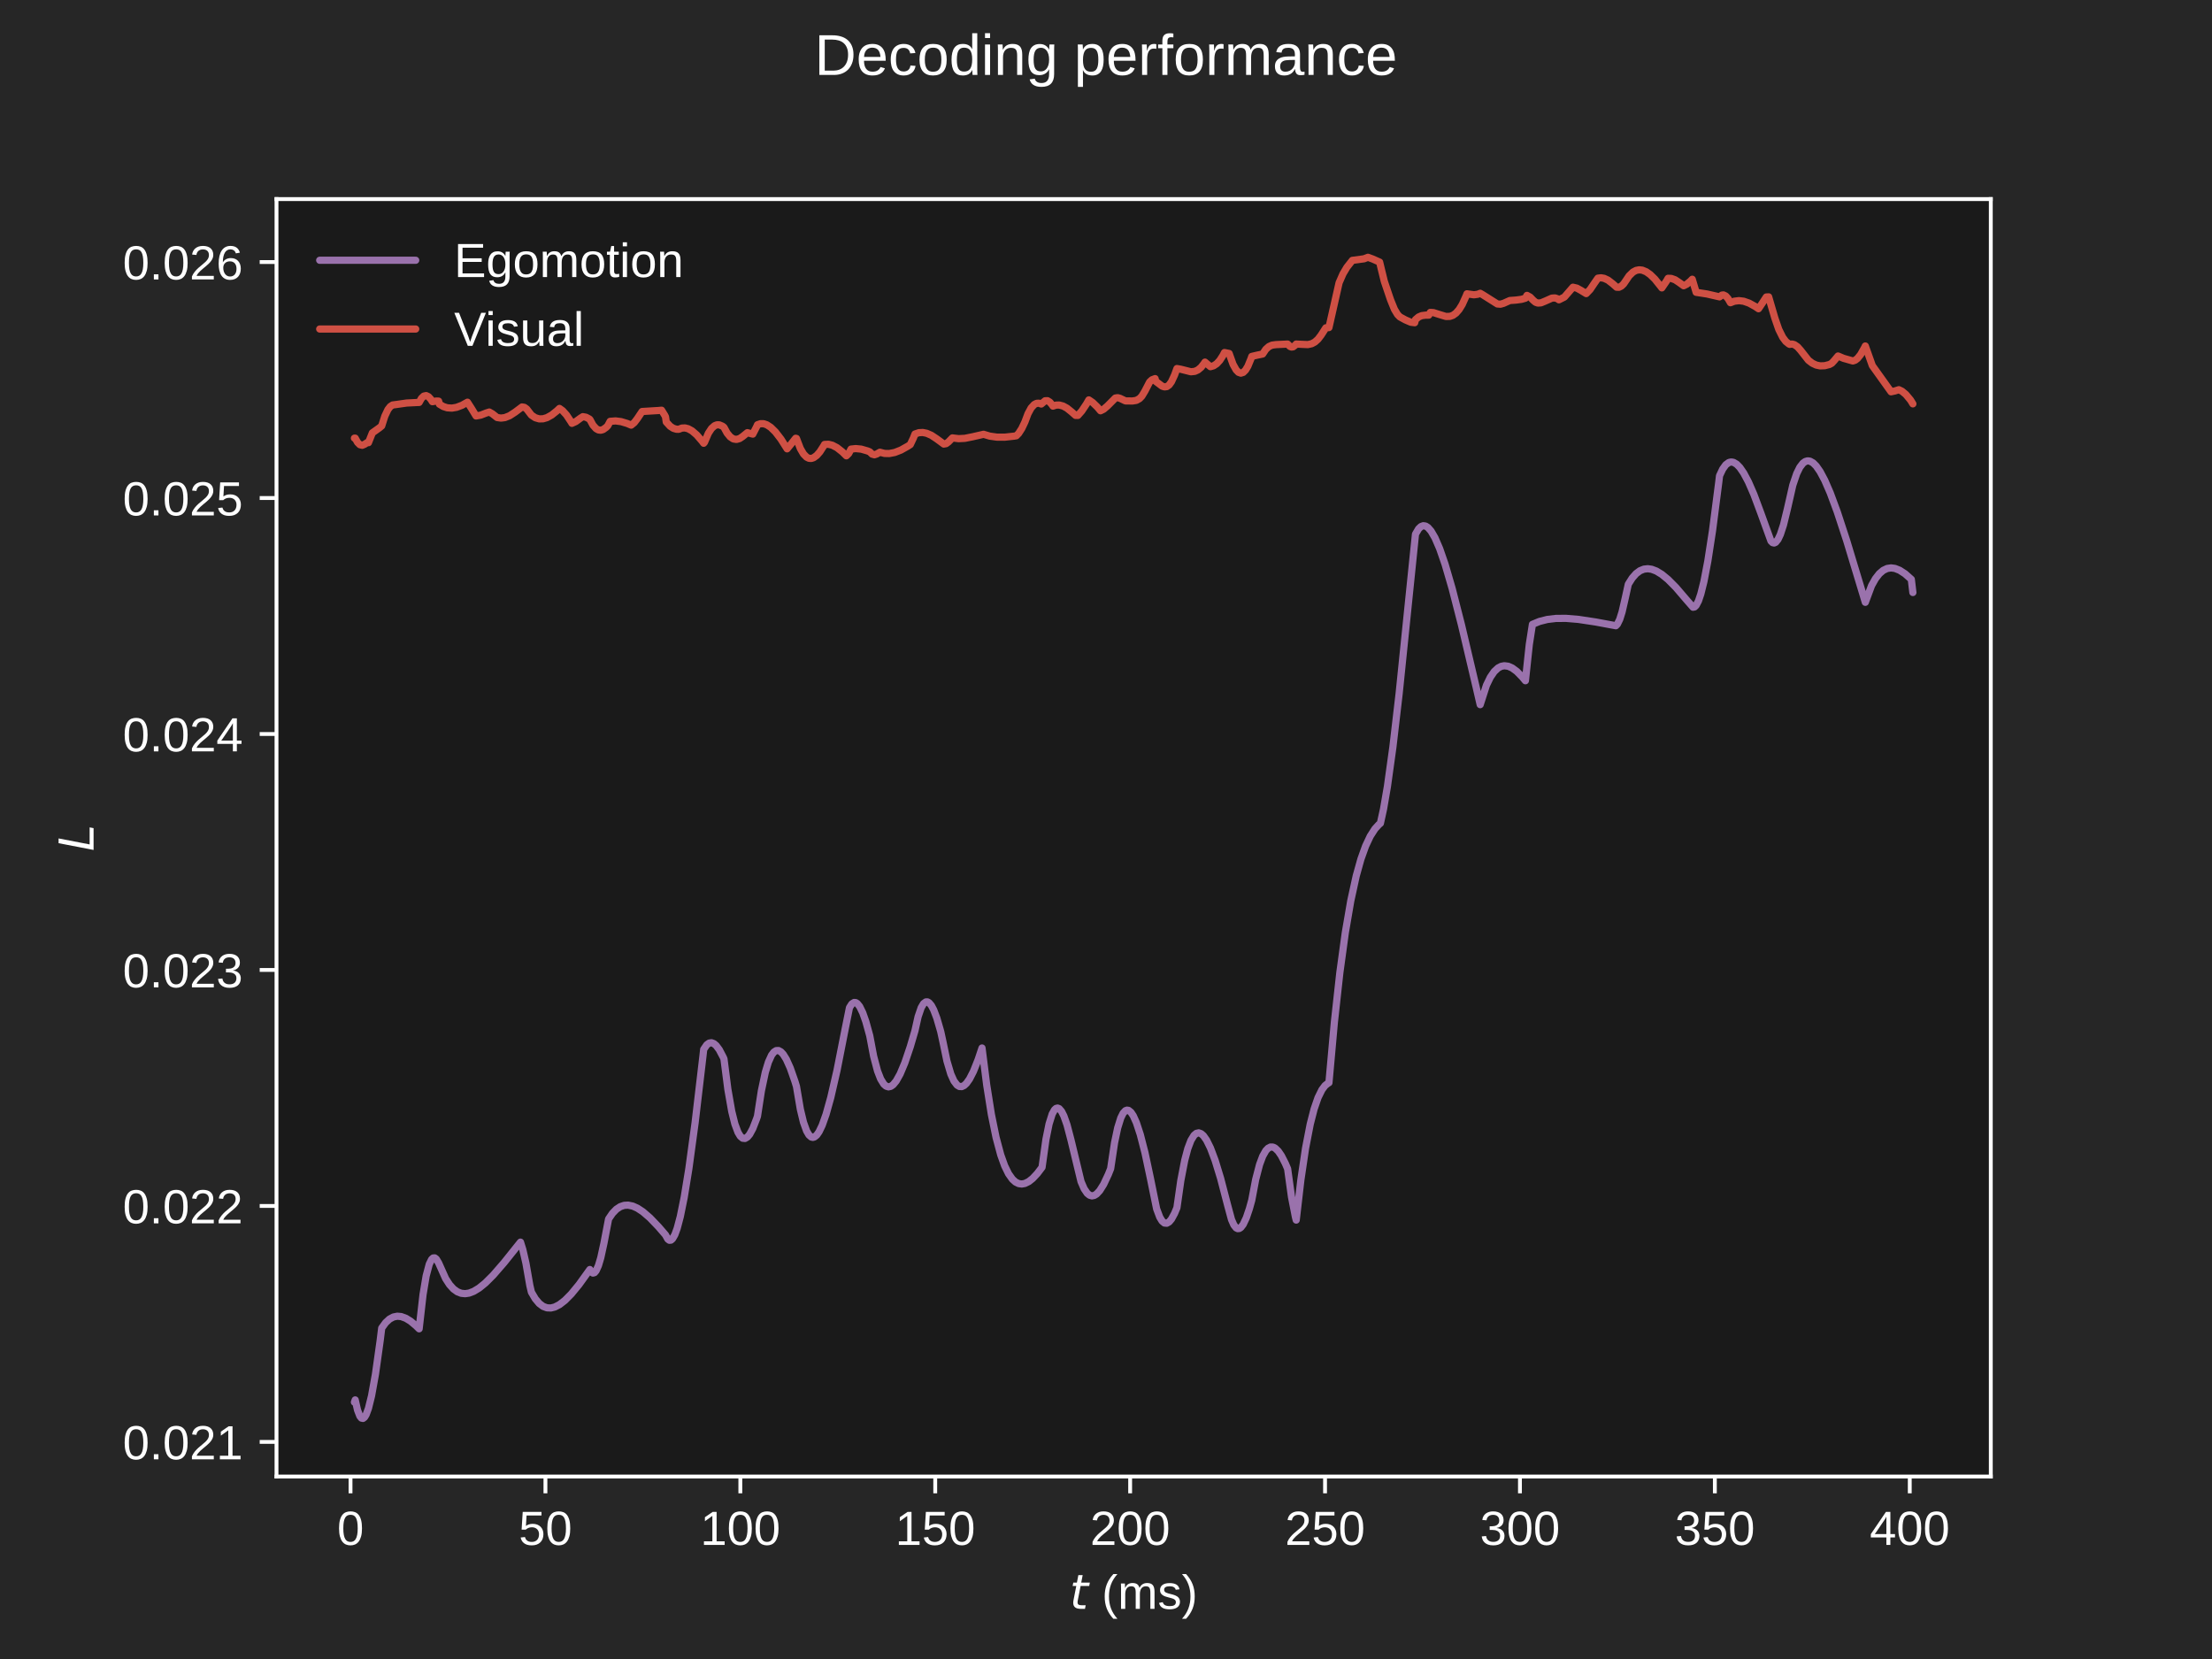 <?xml version="1.0" encoding="utf-8" standalone="no"?>
<!DOCTYPE svg PUBLIC "-//W3C//DTD SVG 1.1//EN"
  "http://www.w3.org/Graphics/SVG/1.1/DTD/svg11.dtd">
<!-- Created with matplotlib (https://matplotlib.org/) -->
<svg height="345.6pt" version="1.1" viewBox="0 0 460.8 345.6" width="460.8pt" xmlns="http://www.w3.org/2000/svg" xmlns:xlink="http://www.w3.org/1999/xlink">
 <defs>
  <style type="text/css">*{stroke-linecap:butt;stroke-linejoin:round;}</style>
 </defs>
 <g id="figure_1">
  <g id="patch_1">
   <path d="M 0 345.6 
L 460.8 345.6 
L 460.8 0 
L 0 0 
z
" style="fill:#262626;"/>
  </g>
  <g id="axes_1">
   <g id="patch_2">
    <path d="M 57.6 307.584 
L 414.72 307.584 
L 414.72 41.472 
L 57.6 41.472 
z
" style="fill:#1a1a1a;"/>
   </g>
   <g id="matplotlib.axis_1">
    <g id="xtick_1">
     <g id="line2d_1">
      <defs>
       <path d="M 0 0 
L 0 3.5 
" id="meb4a4dca57" style="stroke:#ffffff;stroke-width:0.8;"/>
      </defs>
      <g>
       <use style="fill:#ffffff;stroke:#ffffff;stroke-width:0.8;" x="73.021" xlink:href="#meb4a4dca57" y="307.584"/>
      </g>
     </g>
     <g id="text_1">
      <!-- 0 -->
      <g style="fill:#ffffff;" transform="translate(70.24 321.831)scale(0.1 -0.1)">
       <defs>
        <path d="M 51.703 34.422 
Q 51.703 24.516 49.828 17.75 
Q 47.953 10.984 44.703 6.812 
Q 41.453 2.641 37.062 0.828 
Q 32.672 -0.984 27.688 -0.984 
Q 22.656 -0.984 18.312 0.828 
Q 13.969 2.641 10.766 6.781 
Q 7.562 10.938 5.734 17.703 
Q 3.906 24.469 3.906 34.422 
Q 3.906 44.828 5.734 51.641 
Q 7.562 58.453 10.781 62.5 
Q 14.016 66.547 18.406 68.188 
Q 22.797 69.828 27.984 69.828 
Q 32.906 69.828 37.219 68.188 
Q 41.547 66.547 44.766 62.5 
Q 48 58.453 49.844 51.641 
Q 51.703 44.828 51.703 34.422 
z
M 42.781 34.422 
Q 42.781 42.625 41.797 48.062 
Q 40.828 53.516 38.922 56.766 
Q 37.016 60.016 34.25 61.359 
Q 31.5 62.703 27.984 62.703 
Q 24.266 62.703 21.438 61.328 
Q 18.609 59.969 16.672 56.719 
Q 14.75 53.469 13.766 48.016 
Q 12.797 42.578 12.797 34.422 
Q 12.797 26.516 13.797 21.094 
Q 14.797 15.672 16.719 12.375 
Q 18.656 9.078 21.438 7.641 
Q 24.219 6.203 27.781 6.203 
Q 31.25 6.203 34.031 7.641 
Q 36.812 9.078 38.734 12.375 
Q 40.672 15.672 41.719 21.094 
Q 42.781 26.516 42.781 34.422 
z
" id="LiberationSans-48"/>
       </defs>
       <use xlink:href="#LiberationSans-48"/>
      </g>
     </g>
    </g>
    <g id="xtick_2">
     <g id="line2d_2">
      <g>
       <use style="fill:#ffffff;stroke:#ffffff;stroke-width:0.8;" x="113.623" xlink:href="#meb4a4dca57" y="307.584"/>
      </g>
     </g>
     <g id="text_2">
      <!-- 50 -->
      <g style="fill:#ffffff;" transform="translate(108.062 321.831)scale(0.1 -0.1)">
       <defs>
        <path d="M 51.422 22.406 
Q 51.422 17.234 49.859 12.938 
Q 48.297 8.641 45.219 5.531 
Q 42.141 2.438 37.578 0.719 
Q 33.016 -0.984 27 -0.984 
Q 21.578 -0.984 17.547 0.281 
Q 13.531 1.562 10.734 3.781 
Q 7.953 6 6.312 8.984 
Q 4.688 11.969 4 15.375 
L 12.891 16.406 
Q 13.422 14.453 14.391 12.625 
Q 15.375 10.797 17.062 9.344 
Q 18.75 7.906 21.219 7.047 
Q 23.688 6.203 27.203 6.203 
Q 30.609 6.203 33.391 7.25 
Q 36.188 8.297 38.156 10.344 
Q 40.141 12.406 41.203 15.375 
Q 42.281 18.359 42.281 22.219 
Q 42.281 25.391 41.25 28.047 
Q 40.234 30.719 38.328 32.641 
Q 36.422 34.578 33.656 35.641 
Q 30.906 36.719 27.391 36.719 
Q 25.203 36.719 23.344 36.328 
Q 21.484 35.938 19.891 35.25 
Q 18.312 34.578 17.016 33.672 
Q 15.719 32.766 14.594 31.781 
L 6 31.781 
L 8.297 68.797 
L 47.406 68.797 
L 47.406 61.328 
L 16.312 61.328 
L 14.984 39.5 
Q 17.328 41.312 20.844 42.594 
Q 24.359 43.891 29.203 43.891 
Q 34.328 43.891 38.422 42.328 
Q 42.531 40.766 45.406 37.906 
Q 48.297 35.062 49.859 31.109 
Q 51.422 27.156 51.422 22.406 
z
" id="LiberationSans-53"/>
       </defs>
       <use xlink:href="#LiberationSans-53"/>
       <use x="55.615" xlink:href="#LiberationSans-48"/>
      </g>
     </g>
    </g>
    <g id="xtick_3">
     <g id="line2d_3">
      <g>
       <use style="fill:#ffffff;stroke:#ffffff;stroke-width:0.8;" x="154.225" xlink:href="#meb4a4dca57" y="307.584"/>
      </g>
     </g>
     <g id="text_3">
      <!-- 100 -->
      <g style="fill:#ffffff;" transform="translate(145.884 321.831)scale(0.1 -0.1)">
       <defs>
        <path d="M 7.625 0 
L 7.625 7.469 
L 25.141 7.469 
L 25.141 60.406 
L 9.625 49.312 
L 9.625 57.625 
L 25.875 68.797 
L 33.984 68.797 
L 33.984 7.469 
L 50.734 7.469 
L 50.734 0 
z
" id="LiberationSans-49"/>
       </defs>
       <use xlink:href="#LiberationSans-49"/>
       <use x="55.615" xlink:href="#LiberationSans-48"/>
       <use x="111.23" xlink:href="#LiberationSans-48"/>
      </g>
     </g>
    </g>
    <g id="xtick_4">
     <g id="line2d_4">
      <g>
       <use style="fill:#ffffff;stroke:#ffffff;stroke-width:0.8;" x="194.827" xlink:href="#meb4a4dca57" y="307.584"/>
      </g>
     </g>
     <g id="text_4">
      <!-- 150 -->
      <g style="fill:#ffffff;" transform="translate(186.486 321.831)scale(0.1 -0.1)">
       <use xlink:href="#LiberationSans-49"/>
       <use x="55.615" xlink:href="#LiberationSans-53"/>
       <use x="111.23" xlink:href="#LiberationSans-48"/>
      </g>
     </g>
    </g>
    <g id="xtick_5">
     <g id="line2d_5">
      <g>
       <use style="fill:#ffffff;stroke:#ffffff;stroke-width:0.8;" x="235.429" xlink:href="#meb4a4dca57" y="307.584"/>
      </g>
     </g>
     <g id="text_5">
      <!-- 200 -->
      <g style="fill:#ffffff;" transform="translate(227.088 321.831)scale(0.1 -0.1)">
       <defs>
        <path d="M 5.031 0 
L 5.031 6.203 
Q 7.516 11.922 11.109 16.281 
Q 14.703 20.656 18.656 24.188 
Q 22.609 27.734 26.484 30.766 
Q 30.375 33.797 33.5 36.812 
Q 36.625 39.844 38.547 43.156 
Q 40.484 46.484 40.484 50.688 
Q 40.484 53.609 39.594 55.828 
Q 38.719 58.062 37.062 59.562 
Q 35.406 61.078 33.078 61.828 
Q 30.766 62.594 27.938 62.594 
Q 25.297 62.594 22.969 61.859 
Q 20.656 61.141 18.844 59.672 
Q 17.047 58.203 15.891 56.031 
Q 14.75 53.859 14.406 50.984 
L 5.422 51.812 
Q 5.859 55.516 7.469 58.781 
Q 9.078 62.062 11.906 64.531 
Q 14.75 67 18.719 68.406 
Q 22.703 69.828 27.938 69.828 
Q 33.062 69.828 37.062 68.609 
Q 41.062 67.391 43.812 64.984 
Q 46.578 62.594 48.047 59.078 
Q 49.516 55.562 49.516 50.984 
Q 49.516 47.516 48.266 44.391 
Q 47.016 41.266 44.938 38.422 
Q 42.875 35.594 40.141 32.953 
Q 37.406 30.328 34.422 27.812 
Q 31.453 25.297 28.422 22.828 
Q 25.391 20.359 22.719 17.859 
Q 20.062 15.375 17.969 12.812 
Q 15.875 10.25 14.703 7.469 
L 50.594 7.469 
L 50.594 0 
z
" id="LiberationSans-50"/>
       </defs>
       <use xlink:href="#LiberationSans-50"/>
       <use x="55.615" xlink:href="#LiberationSans-48"/>
       <use x="111.23" xlink:href="#LiberationSans-48"/>
      </g>
     </g>
    </g>
    <g id="xtick_6">
     <g id="line2d_6">
      <g>
       <use style="fill:#ffffff;stroke:#ffffff;stroke-width:0.8;" x="276.031" xlink:href="#meb4a4dca57" y="307.584"/>
      </g>
     </g>
     <g id="text_6">
      <!-- 250 -->
      <g style="fill:#ffffff;" transform="translate(267.69 321.831)scale(0.1 -0.1)">
       <use xlink:href="#LiberationSans-50"/>
       <use x="55.615" xlink:href="#LiberationSans-53"/>
       <use x="111.23" xlink:href="#LiberationSans-48"/>
      </g>
     </g>
    </g>
    <g id="xtick_7">
     <g id="line2d_7">
      <g>
       <use style="fill:#ffffff;stroke:#ffffff;stroke-width:0.8;" x="316.633" xlink:href="#meb4a4dca57" y="307.584"/>
      </g>
     </g>
     <g id="text_7">
      <!-- 300 -->
      <g style="fill:#ffffff;" transform="translate(308.292 321.831)scale(0.1 -0.1)">
       <defs>
        <path d="M 51.219 19 
Q 51.219 14.266 49.672 10.547 
Q 48.141 6.844 45.188 4.266 
Q 42.234 1.703 37.859 0.359 
Q 33.5 -0.984 27.875 -0.984 
Q 21.484 -0.984 17.109 0.609 
Q 12.75 2.203 9.906 4.812 
Q 7.078 7.422 5.656 10.766 
Q 4.25 14.109 3.812 17.672 
L 12.891 18.5 
Q 13.281 15.766 14.328 13.516 
Q 15.375 11.281 17.188 9.672 
Q 19 8.062 21.625 7.172 
Q 24.266 6.297 27.875 6.297 
Q 34.516 6.297 38.297 9.562 
Q 42.094 12.844 42.094 19.281 
Q 42.094 23.094 40.406 25.406 
Q 38.719 27.734 36.203 29.031 
Q 33.688 30.328 30.734 30.766 
Q 27.781 31.203 25.297 31.203 
L 20.312 31.203 
L 20.312 38.812 
L 25.094 38.812 
Q 27.594 38.812 30.266 39.328 
Q 32.953 39.844 35.172 41.188 
Q 37.406 42.531 38.844 44.828 
Q 40.281 47.125 40.281 50.688 
Q 40.281 56.203 37.031 59.391 
Q 33.797 62.594 27.391 62.594 
Q 21.578 62.594 17.984 59.609 
Q 14.406 56.641 13.812 51.219 
L 4.984 51.906 
Q 5.516 56.453 7.469 59.812 
Q 9.422 63.188 12.422 65.406 
Q 15.438 67.625 19.281 68.719 
Q 23.141 69.828 27.484 69.828 
Q 33.25 69.828 37.391 68.375 
Q 41.547 66.938 44.188 64.469 
Q 46.828 62.016 48.062 58.688 
Q 49.312 55.375 49.312 51.609 
Q 49.312 48.578 48.484 45.938 
Q 47.656 43.312 45.891 41.203 
Q 44.141 39.109 41.422 37.594 
Q 38.719 36.078 34.906 35.297 
L 34.906 35.109 
Q 39.062 34.672 42.141 33.219 
Q 45.219 31.781 47.219 29.625 
Q 49.219 27.484 50.219 24.75 
Q 51.219 22.016 51.219 19 
z
" id="LiberationSans-51"/>
       </defs>
       <use xlink:href="#LiberationSans-51"/>
       <use x="55.615" xlink:href="#LiberationSans-48"/>
       <use x="111.23" xlink:href="#LiberationSans-48"/>
      </g>
     </g>
    </g>
    <g id="xtick_8">
     <g id="line2d_8">
      <g>
       <use style="fill:#ffffff;stroke:#ffffff;stroke-width:0.8;" x="357.236" xlink:href="#meb4a4dca57" y="307.584"/>
      </g>
     </g>
     <g id="text_8">
      <!-- 350 -->
      <g style="fill:#ffffff;" transform="translate(348.894 321.831)scale(0.1 -0.1)">
       <use xlink:href="#LiberationSans-51"/>
       <use x="55.615" xlink:href="#LiberationSans-53"/>
       <use x="111.23" xlink:href="#LiberationSans-48"/>
      </g>
     </g>
    </g>
    <g id="xtick_9">
     <g id="line2d_9">
      <g>
       <use style="fill:#ffffff;stroke:#ffffff;stroke-width:0.8;" x="397.838" xlink:href="#meb4a4dca57" y="307.584"/>
      </g>
     </g>
     <g id="text_9">
      <!-- 400 -->
      <g style="fill:#ffffff;" transform="translate(389.496 321.831)scale(0.1 -0.1)">
       <defs>
        <path d="M 43.016 15.578 
L 43.016 0 
L 34.719 0 
L 34.719 15.578 
L 2.297 15.578 
L 2.297 22.406 
L 33.797 68.797 
L 43.016 68.797 
L 43.016 22.516 
L 52.688 22.516 
L 52.688 15.578 
z
M 34.719 58.891 
Q 34.625 58.641 34.234 57.938 
Q 33.844 57.234 33.344 56.344 
Q 32.859 55.469 32.344 54.562 
Q 31.844 53.656 31.453 53.078 
L 13.812 27.094 
Q 13.578 26.703 13.109 26.062 
Q 12.641 25.438 12.156 24.781 
Q 11.672 24.125 11.172 23.484 
Q 10.688 22.859 10.406 22.516 
L 34.719 22.516 
z
" id="LiberationSans-52"/>
       </defs>
       <use xlink:href="#LiberationSans-52"/>
       <use x="55.615" xlink:href="#LiberationSans-48"/>
       <use x="111.23" xlink:href="#LiberationSans-48"/>
      </g>
     </g>
    </g>
    <g id="text_10">
     <!-- $t$ (ms) -->
     <g style="fill:#ffffff;" transform="translate(222.81 335.206)scale(0.1 -0.1)">
      <defs>
       <path d="M 42.281 54.688 
L 40.922 47.703 
L 23 47.703 
L 17.188 18.016 
Q 16.891 16.359 16.75 15.234 
Q 16.609 14.109 16.609 13.484 
Q 16.609 10.359 18.484 8.938 
Q 20.359 7.516 24.516 7.516 
L 33.594 7.516 
L 32.078 0 
L 23.484 0 
Q 15.484 0 11.547 3.125 
Q 7.625 6.25 7.625 12.594 
Q 7.625 13.719 7.766 15.062 
Q 7.906 16.406 8.203 18.016 
L 14.016 47.703 
L 6.391 47.703 
L 7.812 54.688 
L 15.281 54.688 
L 18.312 70.219 
L 27.297 70.219 
L 24.312 54.688 
z
" id="DejaVuSans-Oblique-116"/>
       <path id="LiberationSans-32"/>
       <path d="M 6.203 25.984 
Q 6.203 32.766 7.219 38.969 
Q 8.25 45.172 10.438 50.875 
Q 12.641 56.594 16.062 61.953 
Q 19.484 67.328 24.219 72.469 
L 32.719 72.469 
Q 28.125 67.328 24.781 61.938 
Q 21.438 56.547 19.281 50.797 
Q 17.141 45.062 16.094 38.859 
Q 15.047 32.672 15.047 25.875 
Q 15.047 19.094 16.094 12.891 
Q 17.141 6.688 19.281 0.922 
Q 21.438 -4.828 24.781 -10.203 
Q 28.125 -15.578 32.719 -20.703 
L 24.219 -20.703 
Q 19.484 -15.578 16.062 -10.203 
Q 12.641 -4.828 10.438 0.875 
Q 8.25 6.594 7.219 12.766 
Q 6.203 18.953 6.203 25.781 
z
" id="LiberationSans-40"/>
       <path d="M 37.5 0 
L 37.5 33.5 
Q 37.5 37.359 37.016 39.938 
Q 36.531 42.531 35.375 44.109 
Q 34.234 45.703 32.375 46.359 
Q 30.516 47.016 27.828 47.016 
Q 25.047 47.016 22.797 45.922 
Q 20.562 44.828 18.969 42.75 
Q 17.391 40.672 16.531 37.625 
Q 15.672 34.578 15.672 30.609 
L 15.672 0 
L 6.938 0 
L 6.938 41.547 
Q 6.938 43.219 6.906 45.047 
Q 6.891 46.875 6.828 48.5 
Q 6.781 50.141 6.734 51.312 
Q 6.688 52.484 6.641 52.828 
L 14.938 52.828 
Q 14.984 52.594 15.031 51.516 
Q 15.094 50.438 15.156 49.047 
Q 15.234 47.656 15.281 46.219 
Q 15.328 44.781 15.328 43.797 
L 15.484 43.797 
Q 16.656 46.094 18.016 47.953 
Q 19.391 49.812 21.219 51.094 
Q 23.047 52.391 25.406 53.094 
Q 27.781 53.812 30.906 53.812 
Q 36.922 53.812 40.406 51.422 
Q 43.891 49.031 45.266 43.797 
L 45.406 43.797 
Q 46.578 46.094 48.047 47.953 
Q 49.516 49.812 51.469 51.094 
Q 53.422 52.391 55.859 53.094 
Q 58.297 53.812 61.422 53.812 
Q 65.438 53.812 68.328 52.734 
Q 71.234 51.656 73.094 49.406 
Q 74.953 47.172 75.828 43.625 
Q 76.703 40.094 76.703 35.203 
L 76.703 0 
L 68.016 0 
L 68.016 33.5 
Q 68.016 37.359 67.531 39.938 
Q 67.047 42.531 65.891 44.109 
Q 64.75 45.703 62.891 46.359 
Q 61.031 47.016 58.344 47.016 
Q 55.562 47.016 53.312 45.969 
Q 51.078 44.922 49.484 42.875 
Q 47.906 40.828 47.047 37.75 
Q 46.188 34.672 46.188 30.609 
L 46.188 0 
z
" id="LiberationSans-109"/>
       <path d="M 46.391 14.594 
Q 46.391 10.891 44.938 7.984 
Q 43.5 5.078 40.766 3.094 
Q 38.031 1.125 34.047 0.062 
Q 30.078 -0.984 24.953 -0.984 
Q 20.359 -0.984 16.672 -0.266 
Q 12.984 0.438 10.203 2 
Q 7.422 3.562 5.531 6.125 
Q 3.656 8.688 2.781 12.406 
L 10.547 13.922 
Q 11.672 9.672 15.188 7.688 
Q 18.703 5.719 24.953 5.719 
Q 27.781 5.719 30.141 6.109 
Q 32.516 6.5 34.219 7.453 
Q 35.938 8.406 36.891 9.984 
Q 37.844 11.578 37.844 13.922 
Q 37.844 16.312 36.719 17.844 
Q 35.594 19.391 33.594 20.406 
Q 31.594 21.438 28.734 22.188 
Q 25.875 22.953 22.469 23.875 
Q 19.281 24.703 16.156 25.734 
Q 13.031 26.766 10.516 28.438 
Q 8.016 30.125 6.453 32.609 
Q 4.891 35.109 4.891 38.875 
Q 4.891 46.094 10.031 49.875 
Q 15.188 53.656 25.047 53.656 
Q 33.797 53.656 38.938 50.578 
Q 44.094 47.516 45.453 40.719 
L 37.547 39.75 
Q 37.109 41.797 35.938 43.188 
Q 34.766 44.578 33.109 45.438 
Q 31.453 46.297 29.375 46.656 
Q 27.297 47.016 25.047 47.016 
Q 19.094 47.016 16.25 45.203 
Q 13.422 43.406 13.422 39.75 
Q 13.422 37.594 14.469 36.203 
Q 15.531 34.812 17.406 33.859 
Q 19.281 32.906 21.922 32.203 
Q 24.562 31.5 27.734 30.719 
Q 29.828 30.172 32.031 29.562 
Q 34.234 28.953 36.297 28.094 
Q 38.375 27.25 40.203 26.094 
Q 42.047 24.953 43.406 23.344 
Q 44.781 21.734 45.578 19.578 
Q 46.391 17.438 46.391 14.594 
z
" id="LiberationSans-115"/>
       <path d="M 27.094 25.781 
Q 27.094 18.953 26.062 12.766 
Q 25.047 6.594 22.844 0.875 
Q 20.656 -4.828 17.234 -10.203 
Q 13.812 -15.578 9.078 -20.703 
L 0.594 -20.703 
Q 5.172 -15.578 8.516 -10.203 
Q 11.859 -4.828 14 0.922 
Q 16.156 6.688 17.203 12.891 
Q 18.266 19.094 18.266 25.875 
Q 18.266 32.672 17.203 38.859 
Q 16.156 45.062 14 50.797 
Q 11.859 56.547 8.516 61.938 
Q 5.172 67.328 0.594 72.469 
L 9.078 72.469 
Q 13.812 67.328 17.234 61.953 
Q 20.656 56.594 22.844 50.875 
Q 25.047 45.172 26.062 38.969 
Q 27.094 32.766 27.094 25.984 
z
" id="LiberationSans-41"/>
      </defs>
      <use transform="translate(0 0.531)" xlink:href="#DejaVuSans-Oblique-116"/>
      <use transform="translate(39.209 0.531)" xlink:href="#LiberationSans-32"/>
      <use transform="translate(66.992 0.531)" xlink:href="#LiberationSans-40"/>
      <use transform="translate(100.293 0.531)" xlink:href="#LiberationSans-109"/>
      <use transform="translate(183.594 0.531)" xlink:href="#LiberationSans-115"/>
      <use transform="translate(233.594 0.531)" xlink:href="#LiberationSans-41"/>
     </g>
    </g>
   </g>
   <g id="matplotlib.axis_2">
    <g id="ytick_1">
     <g id="line2d_10">
      <defs>
       <path d="M 0 0 
L -3.5 0 
" id="m855179bf6e" style="stroke:#ffffff;stroke-width:0.8;"/>
      </defs>
      <g>
       <use style="fill:#ffffff;stroke:#ffffff;stroke-width:0.8;" x="57.6" xlink:href="#m855179bf6e" y="300.378"/>
      </g>
     </g>
     <g id="text_11">
      <!-- 0.021 -->
      <g style="fill:#ffffff;" transform="translate(25.578 304.002)scale(0.1 -0.1)">
       <defs>
        <path d="M 9.125 0 
L 9.125 10.688 
L 18.656 10.688 
L 18.656 0 
z
" id="LiberationSans-46"/>
       </defs>
       <use xlink:href="#LiberationSans-48"/>
       <use x="55.615" xlink:href="#LiberationSans-46"/>
       <use x="83.398" xlink:href="#LiberationSans-48"/>
       <use x="139.014" xlink:href="#LiberationSans-50"/>
       <use x="194.629" xlink:href="#LiberationSans-49"/>
      </g>
     </g>
    </g>
    <g id="ytick_2">
     <g id="line2d_11">
      <g>
       <use style="fill:#ffffff;stroke:#ffffff;stroke-width:0.8;" x="57.6" xlink:href="#m855179bf6e" y="251.22"/>
      </g>
     </g>
     <g id="text_12">
      <!-- 0.022 -->
      <g style="fill:#ffffff;" transform="translate(25.578 254.844)scale(0.1 -0.1)">
       <use xlink:href="#LiberationSans-48"/>
       <use x="55.615" xlink:href="#LiberationSans-46"/>
       <use x="83.398" xlink:href="#LiberationSans-48"/>
       <use x="139.014" xlink:href="#LiberationSans-50"/>
       <use x="194.629" xlink:href="#LiberationSans-50"/>
      </g>
     </g>
    </g>
    <g id="ytick_3">
     <g id="line2d_12">
      <g>
       <use style="fill:#ffffff;stroke:#ffffff;stroke-width:0.8;" x="57.6" xlink:href="#m855179bf6e" y="202.062"/>
      </g>
     </g>
     <g id="text_13">
      <!-- 0.023 -->
      <g style="fill:#ffffff;" transform="translate(25.578 205.686)scale(0.1 -0.1)">
       <use xlink:href="#LiberationSans-48"/>
       <use x="55.615" xlink:href="#LiberationSans-46"/>
       <use x="83.398" xlink:href="#LiberationSans-48"/>
       <use x="139.014" xlink:href="#LiberationSans-50"/>
       <use x="194.629" xlink:href="#LiberationSans-51"/>
      </g>
     </g>
    </g>
    <g id="ytick_4">
     <g id="line2d_13">
      <g>
       <use style="fill:#ffffff;stroke:#ffffff;stroke-width:0.8;" x="57.6" xlink:href="#m855179bf6e" y="152.905"/>
      </g>
     </g>
     <g id="text_14">
      <!-- 0.024 -->
      <g style="fill:#ffffff;" transform="translate(25.578 156.528)scale(0.1 -0.1)">
       <use xlink:href="#LiberationSans-48"/>
       <use x="55.615" xlink:href="#LiberationSans-46"/>
       <use x="83.398" xlink:href="#LiberationSans-48"/>
       <use x="139.014" xlink:href="#LiberationSans-50"/>
       <use x="194.629" xlink:href="#LiberationSans-52"/>
      </g>
     </g>
    </g>
    <g id="ytick_5">
     <g id="line2d_14">
      <g>
       <use style="fill:#ffffff;stroke:#ffffff;stroke-width:0.8;" x="57.6" xlink:href="#m855179bf6e" y="103.747"/>
      </g>
     </g>
     <g id="text_15">
      <!-- 0.025 -->
      <g style="fill:#ffffff;" transform="translate(25.578 107.37)scale(0.1 -0.1)">
       <use xlink:href="#LiberationSans-48"/>
       <use x="55.615" xlink:href="#LiberationSans-46"/>
       <use x="83.398" xlink:href="#LiberationSans-48"/>
       <use x="139.014" xlink:href="#LiberationSans-50"/>
       <use x="194.629" xlink:href="#LiberationSans-53"/>
      </g>
     </g>
    </g>
    <g id="ytick_6">
     <g id="line2d_15">
      <g>
       <use style="fill:#ffffff;stroke:#ffffff;stroke-width:0.8;" x="57.6" xlink:href="#m855179bf6e" y="54.589"/>
      </g>
     </g>
     <g id="text_16">
      <!-- 0.026 -->
      <g style="fill:#ffffff;" transform="translate(25.578 58.212)scale(0.1 -0.1)">
       <defs>
        <path d="M 51.219 22.516 
Q 51.219 17.328 49.781 13 
Q 48.344 8.688 45.531 5.578 
Q 42.719 2.484 38.562 0.75 
Q 34.422 -0.984 29 -0.984 
Q 23 -0.984 18.5 1.312 
Q 14.016 3.609 11.031 7.922 
Q 8.062 12.25 6.562 18.531 
Q 5.078 24.812 5.078 32.812 
Q 5.078 42 6.766 48.922 
Q 8.453 55.859 11.625 60.5 
Q 14.797 65.141 19.359 67.484 
Q 23.922 69.828 29.688 69.828 
Q 33.203 69.828 36.281 69.094 
Q 39.359 68.359 41.875 66.719 
Q 44.391 65.094 46.281 62.406 
Q 48.188 59.719 49.312 55.812 
L 40.922 54.297 
Q 39.547 58.734 36.547 60.719 
Q 33.547 62.703 29.594 62.703 
Q 25.984 62.703 23.047 60.984 
Q 20.125 59.281 18.062 55.875 
Q 16.016 52.484 14.906 47.359 
Q 13.812 42.234 13.812 35.406 
Q 16.219 39.844 20.562 42.156 
Q 24.906 44.484 30.516 44.484 
Q 35.203 44.484 39.016 42.969 
Q 42.828 41.453 45.531 38.594 
Q 48.25 35.75 49.734 31.672 
Q 51.219 27.594 51.219 22.516 
z
M 42.281 22.125 
Q 42.281 25.688 41.406 28.562 
Q 40.531 31.453 38.766 33.469 
Q 37.016 35.5 34.422 36.594 
Q 31.844 37.703 28.422 37.703 
Q 26.031 37.703 23.578 36.984 
Q 21.141 36.281 19.156 34.688 
Q 17.188 33.109 15.938 30.516 
Q 14.703 27.938 14.703 24.219 
Q 14.703 20.406 15.672 17.109 
Q 16.656 13.812 18.484 11.375 
Q 20.312 8.938 22.891 7.516 
Q 25.484 6.109 28.719 6.109 
Q 31.891 6.109 34.406 7.203 
Q 36.922 8.297 38.672 10.375 
Q 40.438 12.453 41.359 15.422 
Q 42.281 18.406 42.281 22.125 
z
" id="LiberationSans-54"/>
       </defs>
       <use xlink:href="#LiberationSans-48"/>
       <use x="55.615" xlink:href="#LiberationSans-46"/>
       <use x="83.398" xlink:href="#LiberationSans-48"/>
       <use x="139.014" xlink:href="#LiberationSans-50"/>
       <use x="194.629" xlink:href="#LiberationSans-54"/>
      </g>
     </g>
    </g>
    <g id="text_17">
     <!-- $L$ -->
     <g style="fill:#ffffff;" transform="translate(19.503 177.328)rotate(-90)scale(0.1 -0.1)">
      <defs>
       <path d="M 16.797 72.906 
L 26.703 72.906 
L 14.203 8.203 
L 49.703 8.203 
L 48.094 0 
L 2.688 0 
z
" id="DejaVuSans-Oblique-76"/>
      </defs>
      <use transform="translate(0 0.094)" xlink:href="#DejaVuSans-Oblique-76"/>
     </g>
    </g>
   </g>
   <g id="line2d_16">
    <path clip-path="url(#pcecfa232f7)" d="M 73.833 292.106 
L 73.995 291.628 
L 74.482 293.753 
L 74.97 295.016 
L 75.294 295.414 
L 75.619 295.482 
L 75.944 295.237 
L 76.269 294.7 
L 76.756 293.381 
L 77.406 290.753 
L 78.218 286.239 
L 79.192 279.296 
L 79.517 276.665 
L 80.329 275.545 
L 81.141 274.79 
L 81.953 274.353 
L 82.765 274.19 
L 83.577 274.266 
L 84.552 274.623 
L 85.526 275.223 
L 86.663 276.173 
L 87.313 276.814 
L 88.125 269.69 
L 88.774 265.807 
L 89.424 263.352 
L 89.911 262.356 
L 90.236 262.061 
L 90.561 262.041 
L 90.886 262.279 
L 91.373 263.09 
L 92.835 266.356 
L 93.647 267.612 
L 94.459 268.511 
L 95.271 269.099 
L 96.083 269.416 
L 96.895 269.499 
L 97.707 269.379 
L 98.681 269.009 
L 99.818 268.319 
L 101.117 267.261 
L 102.741 265.643 
L 105.015 263.024 
L 108.426 258.761 
L 108.913 260.317 
L 109.563 263.159 
L 110.375 267.791 
L 110.699 269.177 
L 111.511 270.559 
L 112.324 271.53 
L 113.136 272.143 
L 113.948 272.444 
L 114.76 272.477 
L 115.572 272.277 
L 116.546 271.778 
L 117.683 270.9 
L 118.982 269.592 
L 120.606 267.62 
L 122.88 264.463 
L 123.205 264.997 
L 123.53 265.206 
L 123.855 265.109 
L 124.179 264.722 
L 124.667 263.638 
L 125.154 261.997 
L 125.803 259.029 
L 126.778 253.938 
L 127.59 252.751 
L 128.402 251.91 
L 129.214 251.372 
L 130.026 251.098 
L 130.838 251.05 
L 131.813 251.25 
L 132.787 251.684 
L 133.924 252.433 
L 135.386 253.692 
L 137.172 255.553 
L 138.634 257.248 
L 139.121 258.133 
L 139.446 258.368 
L 139.771 258.339 
L 140.095 258.061 
L 140.583 257.209 
L 141.07 255.876 
L 141.719 253.426 
L 142.532 249.416 
L 143.506 243.431 
L 144.805 233.867 
L 146.429 220.061 
L 146.592 218.596 
L 147.241 217.649 
L 147.729 217.296 
L 148.216 217.219 
L 148.703 217.397 
L 149.19 217.805 
L 149.84 218.673 
L 150.652 220.218 
L 150.814 220.582 
L 151.626 226.916 
L 152.438 231.535 
L 153.088 234.143 
L 153.738 235.894 
L 154.225 236.7 
L 154.712 237.111 
L 155.199 237.16 
L 155.687 236.879 
L 156.174 236.297 
L 156.823 235.097 
L 157.636 233 
L 157.798 232.509 
L 158.61 227.239 
L 159.422 223.408 
L 160.072 221.257 
L 160.721 219.825 
L 161.208 219.176 
L 161.696 218.859 
L 162.183 218.845 
L 162.67 219.109 
L 163.157 219.625 
L 163.807 220.668 
L 164.619 222.473 
L 165.594 225.26 
L 165.918 226.318 
L 166.73 231.094 
L 167.38 233.791 
L 168.03 235.602 
L 168.517 236.437 
L 169.004 236.863 
L 169.329 236.938 
L 169.654 236.856 
L 170.141 236.461 
L 170.628 235.763 
L 171.278 234.41 
L 172.09 232.121 
L 173.064 228.633 
L 174.364 222.98 
L 175.988 214.734 
L 176.962 209.902 
L 177.449 209.14 
L 177.937 208.83 
L 178.261 208.857 
L 178.586 209.057 
L 179.073 209.66 
L 179.723 210.979 
L 180.373 212.823 
L 181.185 215.766 
L 181.997 220.053 
L 182.809 223.112 
L 183.458 224.781 
L 184.108 225.838 
L 184.595 226.268 
L 185.083 226.417 
L 185.57 226.308 
L 186.057 225.964 
L 186.707 225.175 
L 187.519 223.722 
L 188.493 221.397 
L 189.63 218.034 
L 190.604 214.712 
L 191.254 211.805 
L 191.904 209.907 
L 192.391 209.08 
L 192.878 208.717 
L 193.203 208.713 
L 193.528 208.887 
L 194.015 209.457 
L 194.502 210.371 
L 195.152 212.07 
L 195.964 214.87 
L 196.451 217.114 
L 197.263 221.022 
L 198.075 223.753 
L 198.725 225.191 
L 199.374 226.043 
L 199.862 226.335 
L 200.349 226.359 
L 200.836 226.136 
L 201.323 225.688 
L 201.973 224.777 
L 202.785 223.193 
L 203.76 220.741 
L 204.572 218.316 
L 205.546 226.01 
L 206.52 232.144 
L 207.495 236.934 
L 208.469 240.571 
L 209.281 242.841 
L 210.093 244.51 
L 210.905 245.655 
L 211.555 246.239 
L 212.205 246.562 
L 212.854 246.652 
L 213.504 246.536 
L 214.316 246.137 
L 215.128 245.494 
L 216.103 244.451 
L 217.077 243.167 
L 217.889 237.352 
L 218.539 234.144 
L 219.188 232.074 
L 219.676 231.194 
L 220 230.901 
L 220.325 230.827 
L 220.65 230.959 
L 221.137 231.519 
L 221.624 232.477 
L 222.274 234.314 
L 223.086 237.398 
L 225.197 246.143 
L 225.847 247.644 
L 226.497 248.597 
L 226.984 248.987 
L 227.471 249.125 
L 227.958 249.033 
L 228.446 248.73 
L 229.095 248.03 
L 229.907 246.738 
L 230.882 244.666 
L 231.369 243.449 
L 232.181 238.044 
L 232.831 234.971 
L 233.48 232.885 
L 233.967 231.903 
L 234.455 231.376 
L 234.78 231.259 
L 235.104 231.315 
L 235.592 231.704 
L 236.079 232.431 
L 236.728 233.871 
L 237.54 236.337 
L 238.515 240.125 
L 239.652 245.464 
L 240.951 251.84 
L 241.601 253.573 
L 242.088 254.371 
L 242.575 254.776 
L 243.062 254.823 
L 243.55 254.543 
L 244.037 253.963 
L 244.686 252.771 
L 245.174 251.594 
L 245.986 245.92 
L 246.798 241.707 
L 247.447 239.266 
L 248.097 237.556 
L 248.747 236.501 
L 249.234 236.097 
L 249.721 235.993 
L 250.208 236.164 
L 250.696 236.587 
L 251.345 237.502 
L 252.157 239.144 
L 253.132 241.734 
L 254.269 245.447 
L 255.73 251.05 
L 256.542 254.054 
L 257.029 255.171 
L 257.517 255.791 
L 257.842 255.949 
L 258.166 255.916 
L 258.491 255.703 
L 258.978 255.07 
L 259.628 253.692 
L 260.278 251.772 
L 260.765 250.016 
L 261.577 245.722 
L 262.389 242.607 
L 263.039 240.864 
L 263.688 239.71 
L 264.175 239.193 
L 264.663 238.948 
L 265.15 238.951 
L 265.637 239.182 
L 266.287 239.808 
L 266.936 240.758 
L 267.748 242.344 
L 268.236 243.48 
L 269.048 249.367 
L 269.86 253.52 
L 270.022 254.163 
L 270.997 245.776 
L 271.971 239.197 
L 272.946 234.173 
L 273.758 231.011 
L 274.57 228.658 
L 275.382 227.014 
L 276.031 226.146 
L 276.681 225.631 
L 276.843 225.553 
L 277.98 212.898 
L 279.117 202.591 
L 280.254 194.279 
L 281.391 187.656 
L 282.528 182.462 
L 283.502 178.976 
L 284.477 176.251 
L 285.451 174.18 
L 286.425 172.668 
L 287.237 171.777 
L 287.562 171.503 
L 288.212 168.548 
L 289.024 163.835 
L 290.161 155.654 
L 291.46 144.535 
L 293.247 127.088 
L 294.871 111.27 
L 295.52 110.165 
L 296.008 109.698 
L 296.495 109.513 
L 296.982 109.586 
L 297.469 109.894 
L 298.119 110.636 
L 298.931 112.03 
L 299.905 114.287 
L 301.042 117.571 
L 302.504 122.579 
L 304.453 130.183 
L 307.539 143.28 
L 308.351 146.792 
L 309.65 142.76 
L 310.462 141.085 
L 311.274 139.9 
L 312.086 139.144 
L 312.736 138.808 
L 313.385 138.685 
L 314.197 138.793 
L 315.009 139.154 
L 315.984 139.87 
L 317.121 141.024 
L 317.77 141.809 
L 318.582 134.242 
L 319.232 130.063 
L 320.694 129.46 
L 322.318 129.046 
L 324.104 128.831 
L 326.216 128.814 
L 328.814 129.03 
L 332.387 129.569 
L 336.61 130.352 
L 336.934 130.015 
L 337.422 129.015 
L 337.909 127.468 
L 338.559 124.64 
L 339.208 121.7 
L 340.02 120.417 
L 340.832 119.496 
L 341.644 118.892 
L 342.456 118.564 
L 343.268 118.474 
L 344.08 118.591 
L 345.055 118.961 
L 346.192 119.656 
L 347.491 120.723 
L 349.115 122.36 
L 351.389 125.012 
L 352.688 126.499 
L 353.013 126.435 
L 353.338 126.112 
L 353.825 125.175 
L 354.312 123.738 
L 354.962 121.124 
L 355.774 116.87 
L 356.748 110.548 
L 358.048 100.474 
L 358.21 99.106 
L 358.86 97.728 
L 359.509 96.824 
L 360.159 96.344 
L 360.646 96.235 
L 361.133 96.319 
L 361.783 96.705 
L 362.433 97.37 
L 363.245 98.542 
L 364.219 100.372 
L 365.356 102.979 
L 366.818 106.897 
L 368.929 112.718 
L 369.254 113.036 
L 369.579 113.118 
L 369.903 112.977 
L 370.391 112.376 
L 370.878 111.345 
L 371.527 109.366 
L 372.34 106.041 
L 373.476 101.055 
L 374.288 98.657 
L 374.938 97.339 
L 375.588 96.495 
L 376.075 96.141 
L 376.562 96.004 
L 377.049 96.067 
L 377.699 96.43 
L 378.349 97.079 
L 379.161 98.241 
L 380.135 100.069 
L 381.272 102.687 
L 382.734 106.635 
L 384.683 112.58 
L 388.093 123.841 
L 388.58 125.472 
L 389.88 121.99 
L 390.692 120.546 
L 391.504 119.504 
L 392.316 118.813 
L 393.128 118.427 
L 393.94 118.305 
L 394.752 118.412 
L 395.726 118.797 
L 396.863 119.537 
L 398.162 120.688 
L 398.487 123.43 
L 398.487 123.43 
" style="fill:none;stroke:#9a72ac;stroke-linecap:round;stroke-width:1.5;"/>
   </g>
   <g id="line2d_17">
    <path clip-path="url(#pcecfa232f7)" d="M 73.833 91.276 
L 73.995 91.273 
L 74.482 92.152 
L 74.97 92.638 
L 75.457 92.763 
L 75.944 92.558 
L 76.594 92.14 
L 76.756 92.217 
L 77.568 90.171 
L 79.03 89.129 
L 79.517 88.725 
L 80.167 86.687 
L 80.816 85.319 
L 81.304 84.689 
L 81.791 84.367 
L 82.603 84.26 
L 84.714 83.958 
L 87.15 83.837 
L 87.313 83.835 
L 87.8 82.976 
L 88.287 82.512 
L 88.774 82.409 
L 89.262 82.638 
L 89.749 83.169 
L 90.074 83.677 
L 90.886 83.542 
L 91.373 83.562 
L 91.535 84.201 
L 92.347 84.685 
L 93.159 84.95 
L 94.134 85.017 
L 95.108 84.854 
L 96.245 84.424 
L 97.382 83.787 
L 98.194 85.05 
L 99.168 86.652 
L 100.143 86.479 
L 101.28 86.039 
L 101.929 85.833 
L 102.579 86.209 
L 103.553 86.975 
L 104.366 87.097 
L 105.178 86.991 
L 106.152 86.608 
L 107.289 85.871 
L 108.751 84.776 
L 109.238 84.859 
L 109.725 85.21 
L 110.375 86.056 
L 110.699 86.478 
L 111.511 87.019 
L 112.324 87.26 
L 113.136 87.242 
L 113.948 87.001 
L 114.922 86.462 
L 116.059 85.55 
L 116.546 85.082 
L 117.196 85.549 
L 118.008 86.445 
L 118.982 87.909 
L 119.145 88.189 
L 119.957 87.814 
L 120.931 87.102 
L 121.418 86.799 
L 122.068 86.914 
L 122.718 87.256 
L 122.88 87.374 
L 123.53 88.57 
L 124.179 89.298 
L 124.667 89.568 
L 125.154 89.623 
L 125.641 89.482 
L 126.291 89.018 
L 126.615 88.678 
L 127.103 87.77 
L 128.24 87.684 
L 129.376 87.83 
L 130.676 88.221 
L 131.488 88.563 
L 132.137 88.033 
L 132.787 87.182 
L 133.761 85.723 
L 137.172 85.516 
L 137.822 85.456 
L 138.471 86.506 
L 138.634 86.822 
L 138.796 87.911 
L 139.608 88.797 
L 140.258 89.219 
L 140.907 89.416 
L 141.395 89.431 
L 142.044 89.178 
L 142.694 89.145 
L 143.344 89.309 
L 144.156 89.754 
L 145.13 90.59 
L 146.267 91.906 
L 146.592 92.339 
L 146.754 92.153 
L 147.566 90.253 
L 148.216 89.261 
L 148.865 88.684 
L 149.353 88.497 
L 149.84 88.501 
L 150.49 88.773 
L 150.814 89.015 
L 151.464 90.213 
L 152.114 91.006 
L 152.763 91.436 
L 153.413 91.544 
L 154.063 91.365 
L 154.712 90.932 
L 155.687 90.134 
L 156.823 90.434 
L 157.636 88.851 
L 157.798 88.477 
L 158.448 88.258 
L 159.097 88.272 
L 159.747 88.493 
L 160.559 89.023 
L 161.533 89.977 
L 162.67 91.449 
L 163.969 93.498 
L 164.781 92.511 
L 165.756 91.298 
L 165.918 91.336 
L 166.73 93.446 
L 167.38 94.564 
L 168.03 95.234 
L 168.517 95.472 
L 169.004 95.504 
L 169.491 95.348 
L 170.141 94.876 
L 170.791 94.134 
L 171.603 92.878 
L 171.765 92.588 
L 172.577 92.549 
L 173.389 92.749 
L 174.364 93.256 
L 175.5 94.152 
L 176.312 94.954 
L 176.8 94.474 
L 177.287 93.552 
L 178.261 93.447 
L 179.398 93.558 
L 180.698 93.931 
L 181.185 94.127 
L 181.672 94.599 
L 182.159 94.739 
L 182.646 94.577 
L 183.296 94.207 
L 184.27 94.459 
L 185.245 94.479 
L 186.382 94.261 
L 187.681 93.755 
L 189.143 92.935 
L 189.63 92.616 
L 190.28 91.244 
L 190.604 90.414 
L 191.416 90.136 
L 192.229 90.095 
L 193.041 90.257 
L 194.015 90.679 
L 195.152 91.431 
L 196.614 92.508 
L 197.101 92.418 
L 197.588 92.055 
L 198.4 91.225 
L 199.699 91.382 
L 200.999 91.314 
L 202.623 90.987 
L 204.896 90.469 
L 206.196 90.856 
L 207.657 91.062 
L 209.281 91.073 
L 211.23 90.861 
L 211.718 90.78 
L 212.205 90.282 
L 212.854 89.271 
L 213.504 87.909 
L 214.154 86.176 
L 214.803 84.982 
L 215.453 84.271 
L 215.94 84.021 
L 216.427 83.993 
L 216.915 84.168 
L 217.727 83.483 
L 218.214 83.475 
L 218.701 83.774 
L 219.188 84.352 
L 219.351 84.602 
L 220 84.392 
L 220.65 84.373 
L 221.462 84.588 
L 222.274 85.031 
L 223.249 85.816 
L 224.061 86.534 
L 224.548 86.539 
L 225.36 85.614 
L 226.334 84.155 
L 226.822 83.304 
L 227.634 83.861 
L 228.608 84.803 
L 229.258 85.571 
L 229.907 85.25 
L 230.719 84.555 
L 232.343 82.921 
L 232.831 82.843 
L 233.318 82.978 
L 234.455 83.517 
L 235.916 83.534 
L 236.728 83.404 
L 237.378 83.041 
L 237.865 82.535 
L 238.515 81.458 
L 239.489 79.574 
L 239.977 79.12 
L 240.626 78.87 
L 240.789 79.461 
L 242.088 80.438 
L 242.575 80.598 
L 243.062 80.539 
L 243.55 80.2 
L 244.037 79.521 
L 244.686 78.118 
L 245.174 76.773 
L 245.986 76.919 
L 248.097 77.448 
L 248.909 77.358 
L 249.559 77.06 
L 250.208 76.516 
L 250.858 75.689 
L 251.02 75.435 
L 252.157 76.391 
L 252.807 76.203 
L 253.457 75.777 
L 254.106 75.076 
L 254.756 74.067 
L 255.081 73.439 
L 256.055 73.636 
L 256.867 75.897 
L 257.517 77.064 
L 258.004 77.561 
L 258.491 77.734 
L 258.978 77.582 
L 259.466 77.104 
L 259.953 76.301 
L 260.602 74.728 
L 260.765 74.245 
L 261.902 73.983 
L 263.039 73.745 
L 263.688 72.771 
L 264.338 72.191 
L 264.988 71.899 
L 265.8 71.789 
L 268.236 71.676 
L 268.723 72.174 
L 269.048 72.296 
L 269.373 72.253 
L 269.86 71.879 
L 270.022 71.673 
L 271.159 71.731 
L 272.458 71.786 
L 273.27 71.6 
L 273.92 71.246 
L 274.57 70.661 
L 275.219 69.808 
L 276.194 68.29 
L 276.843 68.241 
L 278.955 58.906 
L 279.767 57.051 
L 280.579 55.685 
L 281.716 54.241 
L 284.152 53.912 
L 284.964 53.598 
L 285.938 53.951 
L 287.4 54.6 
L 287.725 55.944 
L 288.374 58.605 
L 289.674 62.442 
L 290.486 64.439 
L 291.135 65.52 
L 291.622 66.017 
L 292.759 66.637 
L 293.896 67.127 
L 294.708 67.228 
L 294.871 66.584 
L 295.52 66.032 
L 296.17 65.754 
L 296.982 65.648 
L 297.632 65.652 
L 297.956 65.083 
L 298.606 65.121 
L 299.743 65.483 
L 301.205 65.923 
L 302.017 65.914 
L 302.666 65.689 
L 303.316 65.223 
L 303.966 64.479 
L 304.615 63.425 
L 305.427 61.63 
L 305.59 61.204 
L 307.051 61.411 
L 307.863 61.297 
L 308.351 61.094 
L 308.838 61.371 
L 311.924 63.321 
L 312.573 63.373 
L 313.223 63.187 
L 314.522 62.602 
L 315.821 62.508 
L 316.958 62.355 
L 317.77 62.122 
L 318.095 61.532 
L 318.745 61.887 
L 319.394 62.551 
L 319.882 62.964 
L 320.369 63.135 
L 321.018 63.085 
L 321.83 62.752 
L 323.292 62.102 
L 323.942 62.065 
L 324.429 62.229 
L 324.754 62.454 
L 325.891 61.889 
L 327.677 59.831 
L 328.489 60.023 
L 329.301 60.469 
L 330.438 61.161 
L 331.25 60.313 
L 332.225 58.87 
L 332.874 57.948 
L 333.524 57.867 
L 334.174 57.98 
L 334.986 58.359 
L 335.96 59.112 
L 336.772 59.832 
L 337.259 59.846 
L 337.747 59.607 
L 338.234 59.139 
L 338.883 58.191 
L 339.371 57.464 
L 340.183 56.676 
L 340.832 56.33 
L 341.482 56.206 
L 342.132 56.28 
L 342.944 56.617 
L 343.756 57.188 
L 344.73 58.133 
L 346.029 59.748 
L 346.192 59.973 
L 347.166 58.542 
L 347.491 57.977 
L 348.141 57.997 
L 348.953 58.284 
L 349.765 58.822 
L 350.739 59.527 
L 351.389 59.202 
L 352.201 58.521 
L 352.526 58.172 
L 353.338 60.895 
L 355.611 61.246 
L 358.21 61.844 
L 358.697 61.475 
L 359.022 61.437 
L 359.509 61.668 
L 359.996 62.219 
L 360.484 63.061 
L 361.296 62.746 
L 362.27 62.629 
L 363.245 62.754 
L 364.381 63.151 
L 365.681 63.869 
L 366.33 64.314 
L 367.142 63.115 
L 367.954 61.869 
L 368.442 61.839 
L 369.741 66.284 
L 370.553 68.628 
L 371.365 70.266 
L 372.015 71.134 
L 372.664 71.655 
L 372.827 71.736 
L 373.314 71.669 
L 373.801 71.798 
L 374.451 72.246 
L 375.1 72.975 
L 376.725 75.046 
L 377.537 75.668 
L 378.349 76.049 
L 379.161 76.218 
L 380.135 76.184 
L 381.11 75.931 
L 381.597 75.659 
L 382.084 75.132 
L 382.896 74.161 
L 384.033 74.644 
L 385.982 75.199 
L 386.469 75.041 
L 386.956 74.665 
L 387.606 73.857 
L 388.418 72.414 
L 388.58 72.073 
L 390.042 76.169 
L 393.94 81.617 
L 394.752 81.441 
L 395.564 81.183 
L 396.214 81.496 
L 397.026 82.173 
L 398 83.342 
L 398.487 84.134 
L 398.487 84.134 
" style="fill:none;stroke:#cf5044;stroke-linecap:round;stroke-width:1.5;"/>
   </g>
   <g id="patch_3">
    <path d="M 57.6 307.584 
L 57.6 41.472 
" style="fill:none;stroke:#ffffff;stroke-linecap:square;stroke-linejoin:miter;stroke-width:0.8;"/>
   </g>
   <g id="patch_4">
    <path d="M 414.72 307.584 
L 414.72 41.472 
" style="fill:none;stroke:#ffffff;stroke-linecap:square;stroke-linejoin:miter;stroke-width:0.8;"/>
   </g>
   <g id="patch_5">
    <path d="M 57.6 307.584 
L 414.72 307.584 
" style="fill:none;stroke:#ffffff;stroke-linecap:square;stroke-linejoin:miter;stroke-width:0.8;"/>
   </g>
   <g id="patch_6">
    <path d="M 57.6 41.472 
L 414.72 41.472 
" style="fill:none;stroke:#ffffff;stroke-linecap:square;stroke-linejoin:miter;stroke-width:0.8;"/>
   </g>
   <g id="legend_1">
    <g id="line2d_18">
     <path d="M 66.6 54.219 
L 86.6 54.219 
" style="fill:none;stroke:#9a72ac;stroke-linecap:round;stroke-width:1.5;"/>
    </g>
    <g id="line2d_19"/>
    <g id="text_18">
     <!-- Egomotion -->
     <g style="fill:#ffffff;" transform="translate(94.6 57.719)scale(0.1 -0.1)">
      <defs>
       <path d="M 8.203 0 
L 8.203 68.797 
L 60.406 68.797 
L 60.406 61.188 
L 17.531 61.188 
L 17.531 39.109 
L 57.469 39.109 
L 57.469 31.594 
L 17.531 31.594 
L 17.531 7.625 
L 62.406 7.625 
L 62.406 0 
z
" id="LiberationSans-69"/>
       <path d="M 26.766 -20.75 
Q 22.219 -20.75 18.703 -19.812 
Q 15.188 -18.891 12.688 -17.156 
Q 10.203 -15.438 8.641 -13.031 
Q 7.078 -10.641 6.391 -7.719 
L 15.234 -6.453 
Q 16.109 -10.109 19.109 -12.078 
Q 22.125 -14.062 27 -14.062 
Q 29.984 -14.062 32.422 -13.234 
Q 34.859 -12.406 36.562 -10.562 
Q 38.281 -8.734 39.203 -5.797 
Q 40.141 -2.875 40.141 1.312 
L 40.141 9.812 
L 40.047 9.812 
Q 39.062 7.812 37.625 5.984 
Q 36.188 4.156 34.109 2.734 
Q 32.031 1.312 29.297 0.453 
Q 26.562 -0.391 23.047 -0.391 
Q 18.016 -0.391 14.422 1.297 
Q 10.844 2.984 8.562 6.344 
Q 6.297 9.719 5.25 14.719 
Q 4.203 19.734 4.203 26.312 
Q 4.203 32.672 5.25 37.75 
Q 6.297 42.828 8.656 46.359 
Q 11.031 49.906 14.812 51.781 
Q 18.609 53.656 24.031 53.656 
Q 29.641 53.656 33.766 51.094 
Q 37.891 48.531 40.141 43.797 
L 40.234 43.797 
Q 40.234 45.016 40.297 46.531 
Q 40.375 48.047 40.453 49.391 
Q 40.531 50.734 40.625 51.703 
Q 40.719 52.688 40.828 52.828 
L 49.172 52.828 
Q 49.125 52.391 49.078 51.344 
Q 49.031 50.297 48.969 48.828 
Q 48.922 47.359 48.891 45.578 
Q 48.875 43.797 48.875 41.891 
L 48.875 1.516 
Q 48.875 -9.578 43.422 -15.156 
Q 37.984 -20.75 26.766 -20.75 
z
M 40.141 26.422 
Q 40.141 31.938 38.938 35.859 
Q 37.75 39.797 35.797 42.281 
Q 33.844 44.781 31.328 45.953 
Q 28.812 47.125 26.172 47.125 
Q 22.797 47.125 20.375 45.953 
Q 17.969 44.781 16.375 42.266 
Q 14.797 39.75 14.031 35.812 
Q 13.281 31.891 13.281 26.422 
Q 13.281 20.703 14.031 16.812 
Q 14.797 12.938 16.359 10.547 
Q 17.922 8.156 20.312 7.125 
Q 22.703 6.109 26.031 6.109 
Q 28.656 6.109 31.172 7.219 
Q 33.688 8.344 35.688 10.781 
Q 37.703 13.234 38.922 17.094 
Q 40.141 20.953 40.141 26.422 
z
" id="LiberationSans-103"/>
       <path d="M 51.422 26.469 
Q 51.422 12.594 45.312 5.797 
Q 39.203 -0.984 27.594 -0.984 
Q 22.078 -0.984 17.719 0.672 
Q 13.375 2.344 10.375 5.766 
Q 7.375 9.188 5.781 14.328 
Q 4.203 19.484 4.203 26.469 
Q 4.203 53.812 27.875 53.812 
Q 34.031 53.812 38.5 52.094 
Q 42.969 50.391 45.828 46.969 
Q 48.688 43.562 50.047 38.422 
Q 51.422 33.297 51.422 26.469 
z
M 42.188 26.469 
Q 42.188 32.625 41.234 36.625 
Q 40.281 40.625 38.453 43.016 
Q 36.625 45.406 33.984 46.359 
Q 31.344 47.312 28.031 47.312 
Q 24.656 47.312 21.938 46.312 
Q 19.234 45.312 17.328 42.891 
Q 15.438 40.484 14.422 36.469 
Q 13.422 32.469 13.422 26.469 
Q 13.422 20.312 14.5 16.281 
Q 15.578 12.25 17.453 9.859 
Q 19.344 7.469 21.906 6.484 
Q 24.469 5.516 27.484 5.516 
Q 30.859 5.516 33.594 6.469 
Q 36.328 7.422 38.234 9.812 
Q 40.141 12.203 41.156 16.25 
Q 42.188 20.312 42.188 26.469 
z
" id="LiberationSans-111"/>
       <path d="M 27.047 0.391 
Q 25.047 -0.141 22.969 -0.453 
Q 20.906 -0.781 18.172 -0.781 
Q 7.625 -0.781 7.625 11.188 
L 7.625 46.438 
L 1.516 46.438 
L 1.516 52.828 
L 7.953 52.828 
L 10.547 64.656 
L 16.406 64.656 
L 16.406 52.828 
L 26.172 52.828 
L 26.172 46.438 
L 16.406 46.438 
L 16.406 13.094 
Q 16.406 9.281 17.641 7.734 
Q 18.891 6.203 21.969 6.203 
Q 23.25 6.203 24.438 6.391 
Q 25.641 6.594 27.047 6.891 
z
" id="LiberationSans-116"/>
       <path d="M 6.688 64.062 
L 6.688 72.469 
L 15.484 72.469 
L 15.484 64.062 
z
M 6.688 0 
L 6.688 52.828 
L 15.484 52.828 
L 15.484 0 
z
" id="LiberationSans-105"/>
       <path d="M 40.281 0 
L 40.281 33.5 
Q 40.281 37.359 39.719 39.938 
Q 39.156 42.531 37.891 44.109 
Q 36.625 45.703 34.547 46.359 
Q 32.469 47.016 29.391 47.016 
Q 26.266 47.016 23.75 45.922 
Q 21.234 44.828 19.453 42.75 
Q 17.672 40.672 16.688 37.625 
Q 15.719 34.578 15.719 30.609 
L 15.719 0 
L 6.938 0 
L 6.938 41.547 
Q 6.938 43.219 6.906 45.047 
Q 6.891 46.875 6.828 48.5 
Q 6.781 50.141 6.734 51.312 
Q 6.688 52.484 6.641 52.828 
L 14.938 52.828 
Q 14.984 52.594 15.031 51.516 
Q 15.094 50.438 15.156 49.047 
Q 15.234 47.656 15.281 46.219 
Q 15.328 44.781 15.328 43.797 
L 15.484 43.797 
Q 16.75 46.094 18.266 47.953 
Q 19.781 49.812 21.781 51.094 
Q 23.781 52.391 26.359 53.094 
Q 28.953 53.812 32.375 53.812 
Q 36.766 53.812 39.938 52.734 
Q 43.109 51.656 45.156 49.406 
Q 47.219 47.172 48.172 43.625 
Q 49.125 40.094 49.125 35.203 
L 49.125 0 
z
" id="LiberationSans-110"/>
      </defs>
      <use xlink:href="#LiberationSans-69"/>
      <use x="66.699" xlink:href="#LiberationSans-103"/>
      <use x="122.314" xlink:href="#LiberationSans-111"/>
      <use x="177.93" xlink:href="#LiberationSans-109"/>
      <use x="261.23" xlink:href="#LiberationSans-111"/>
      <use x="316.846" xlink:href="#LiberationSans-116"/>
      <use x="344.629" xlink:href="#LiberationSans-105"/>
      <use x="366.846" xlink:href="#LiberationSans-111"/>
      <use x="422.461" xlink:href="#LiberationSans-110"/>
     </g>
    </g>
    <g id="line2d_20">
     <path d="M 66.6 68.541 
L 86.6 68.541 
" style="fill:none;stroke:#cf5044;stroke-linecap:round;stroke-width:1.5;"/>
    </g>
    <g id="line2d_21"/>
    <g id="text_19">
     <!-- Visual -->
     <g style="fill:#ffffff;" transform="translate(94.6 72.041)scale(0.1 -0.1)">
      <defs>
       <path d="M 38.188 0 
L 28.516 0 
L 0.438 68.797 
L 10.25 68.797 
L 29.297 20.359 
Q 30.031 18.172 30.766 15.984 
Q 31.5 13.812 32.078 12.109 
Q 32.766 10.109 33.406 8.203 
Q 33.984 10.016 34.672 12.016 
Q 35.25 13.719 35.953 15.859 
Q 36.672 18.016 37.5 20.359 
L 56.453 68.797 
L 66.266 68.797 
z
" id="LiberationSans-86"/>
       <path d="M 15.328 52.828 
L 15.328 19.344 
Q 15.328 15.484 15.891 12.891 
Q 16.453 10.297 17.719 8.703 
Q 19 7.125 21.062 6.469 
Q 23.141 5.812 26.219 5.812 
Q 29.344 5.812 31.859 6.906 
Q 34.375 8.016 36.156 10.078 
Q 37.938 12.156 38.906 15.203 
Q 39.891 18.266 39.891 22.219 
L 39.891 52.828 
L 48.688 52.828 
L 48.688 11.281 
Q 48.688 9.625 48.703 7.781 
Q 48.734 5.953 48.781 4.312 
Q 48.828 2.688 48.875 1.516 
Q 48.922 0.344 48.969 0 
L 40.672 0 
Q 40.625 0.25 40.578 1.312 
Q 40.531 2.391 40.453 3.781 
Q 40.375 5.172 40.328 6.609 
Q 40.281 8.062 40.281 9.031 
L 40.141 9.031 
Q 38.875 6.734 37.359 4.875 
Q 35.844 3.031 33.844 1.734 
Q 31.844 0.438 29.25 -0.266 
Q 26.656 -0.984 23.25 -0.984 
Q 18.844 -0.984 15.672 0.094 
Q 12.5 1.172 10.453 3.422 
Q 8.406 5.672 7.453 9.188 
Q 6.5 12.703 6.5 17.625 
L 6.5 52.828 
z
" id="LiberationSans-117"/>
       <path d="M 20.219 -0.984 
Q 12.25 -0.984 8.25 3.219 
Q 4.25 7.422 4.25 14.75 
Q 4.25 19.969 6.219 23.312 
Q 8.203 26.656 11.391 28.562 
Q 14.594 30.469 18.688 31.203 
Q 22.797 31.938 27.047 32.031 
L 38.922 32.234 
L 38.922 35.109 
Q 38.922 38.375 38.234 40.672 
Q 37.547 42.969 36.125 44.375 
Q 34.719 45.797 32.594 46.453 
Q 30.469 47.125 27.594 47.125 
Q 25.047 47.125 23 46.75 
Q 20.953 46.391 19.438 45.438 
Q 17.922 44.484 16.984 42.844 
Q 16.062 41.219 15.766 38.719 
L 6.594 39.547 
Q 7.078 42.672 8.438 45.281 
Q 9.812 47.906 12.328 49.797 
Q 14.844 51.703 18.625 52.75 
Q 22.406 53.812 27.781 53.812 
Q 37.75 53.812 42.766 49.234 
Q 47.797 44.672 47.797 36.031 
L 47.797 13.281 
Q 47.797 9.375 48.828 7.391 
Q 49.859 5.422 52.734 5.422 
Q 53.469 5.422 54.203 5.516 
Q 54.938 5.609 55.609 5.766 
L 55.609 0.297 
Q 53.953 -0.094 52.312 -0.281 
Q 50.688 -0.484 48.828 -0.484 
Q 46.344 -0.484 44.562 0.172 
Q 42.781 0.828 41.656 2.172 
Q 40.531 3.516 39.938 5.484 
Q 39.359 7.469 39.203 10.109 
L 38.922 10.109 
Q 37.5 7.562 35.812 5.516 
Q 34.125 3.469 31.875 2.031 
Q 29.641 0.594 26.781 -0.188 
Q 23.922 -0.984 20.219 -0.984 
z
M 22.219 5.609 
Q 26.422 5.609 29.562 7.141 
Q 32.719 8.688 34.781 11.078 
Q 36.859 13.484 37.891 16.312 
Q 38.922 19.141 38.922 21.734 
L 38.922 26.078 
L 29.297 25.875 
Q 26.078 25.828 23.172 25.406 
Q 20.266 25 18.062 23.781 
Q 15.875 22.562 14.578 20.359 
Q 13.281 18.172 13.281 14.594 
Q 13.281 10.297 15.594 7.953 
Q 17.922 5.609 22.219 5.609 
z
" id="LiberationSans-97"/>
       <path d="M 6.734 0 
L 6.734 72.469 
L 15.531 72.469 
L 15.531 0 
z
" id="LiberationSans-108"/>
      </defs>
      <use xlink:href="#LiberationSans-86"/>
      <use x="64.949" xlink:href="#LiberationSans-105"/>
      <use x="87.166" xlink:href="#LiberationSans-115"/>
      <use x="137.166" xlink:href="#LiberationSans-117"/>
      <use x="192.781" xlink:href="#LiberationSans-97"/>
      <use x="248.396" xlink:href="#LiberationSans-108"/>
     </g>
    </g>
   </g>
  </g>
  <g id="text_20">
   <!-- Decoding performance -->
   <g style="fill:#ffffff;" transform="translate(169.704 15.608)scale(0.12 -0.12)">
    <defs>
     <path d="M 67.438 35.109 
Q 67.438 26.516 64.844 19.938 
Q 62.25 13.375 57.75 8.953 
Q 53.266 4.547 47.141 2.266 
Q 41.016 0 33.938 0 
L 8.203 0 
L 8.203 68.797 
L 30.953 68.797 
Q 38.922 68.797 45.625 66.812 
Q 52.344 64.844 57.172 60.719 
Q 62.016 56.594 64.719 50.234 
Q 67.438 43.891 67.438 35.109 
z
M 58.062 35.109 
Q 58.062 42.094 56.047 47.047 
Q 54.047 52 50.438 55.172 
Q 46.828 58.344 41.797 59.828 
Q 36.766 61.328 30.766 61.328 
L 17.531 61.328 
L 17.531 7.469 
L 32.859 7.469 
Q 38.281 7.469 42.891 9.219 
Q 47.516 10.984 50.875 14.453 
Q 54.25 17.922 56.156 23.094 
Q 58.062 28.266 58.062 35.109 
z
" id="LiberationSans-68"/>
     <path d="M 13.484 24.562 
Q 13.484 20.406 14.328 16.906 
Q 15.188 13.422 16.969 10.906 
Q 18.75 8.406 21.531 7 
Q 24.312 5.609 28.219 5.609 
Q 33.938 5.609 37.375 7.906 
Q 40.828 10.203 42.047 13.719 
L 49.75 11.531 
Q 48.922 9.328 47.438 7.109 
Q 45.953 4.891 43.453 3.094 
Q 40.969 1.312 37.234 0.156 
Q 33.5 -0.984 28.219 -0.984 
Q 16.5 -0.984 10.375 6 
Q 4.25 12.984 4.25 26.766 
Q 4.25 34.188 6.094 39.328 
Q 7.953 44.484 11.172 47.703 
Q 14.406 50.922 18.703 52.359 
Q 23 53.812 27.875 53.812 
Q 34.516 53.812 38.984 51.656 
Q 43.453 49.516 46.156 45.719 
Q 48.875 41.938 50.016 36.812 
Q 51.172 31.688 51.172 25.734 
L 51.172 24.562 
z
M 42.094 31.297 
Q 41.359 39.656 37.844 43.484 
Q 34.328 47.312 27.734 47.312 
Q 25.531 47.312 23.109 46.609 
Q 20.703 45.906 18.656 44.094 
Q 16.609 42.281 15.188 39.172 
Q 13.766 36.078 13.578 31.297 
z
" id="LiberationSans-101"/>
     <path d="M 13.422 26.656 
Q 13.422 22.125 14.078 18.312 
Q 14.75 14.5 16.312 11.734 
Q 17.875 8.984 20.438 7.469 
Q 23 5.953 26.766 5.953 
Q 31.453 5.953 34.594 8.484 
Q 37.75 11.031 38.484 16.312 
L 47.359 15.719 
Q 46.922 12.453 45.453 9.422 
Q 44 6.391 41.484 4.094 
Q 38.969 1.812 35.344 0.406 
Q 31.734 -0.984 27 -0.984 
Q 20.797 -0.984 16.453 1.109 
Q 12.109 3.219 9.391 6.906 
Q 6.688 10.594 5.469 15.594 
Q 4.25 20.609 4.25 26.469 
Q 4.25 31.781 5.125 35.859 
Q 6 39.938 7.594 42.984 
Q 9.188 46.047 11.328 48.125 
Q 13.484 50.203 15.984 51.438 
Q 18.5 52.688 21.281 53.25 
Q 24.078 53.812 26.906 53.812 
Q 31.344 53.812 34.812 52.594 
Q 38.281 51.375 40.797 49.25 
Q 43.312 47.125 44.875 44.234 
Q 46.438 41.359 47.078 38.031 
L 38.031 37.359 
Q 37.359 41.75 34.562 44.328 
Q 31.781 46.922 26.656 46.922 
Q 22.906 46.922 20.391 45.672 
Q 17.875 44.438 16.312 41.922 
Q 14.75 39.406 14.078 35.594 
Q 13.422 31.781 13.422 26.656 
z
" id="LiberationSans-99"/>
     <path d="M 40.094 8.5 
Q 37.641 3.422 33.609 1.219 
Q 29.594 -0.984 23.641 -0.984 
Q 13.625 -0.984 8.906 5.75 
Q 4.203 12.5 4.203 26.172 
Q 4.203 53.812 23.641 53.812 
Q 29.641 53.812 33.641 51.609 
Q 37.641 49.422 40.094 44.625 
L 40.188 44.625 
Q 40.188 45.125 40.156 46.172 
Q 40.141 47.219 40.109 48.359 
Q 40.094 49.516 40.094 50.531 
Q 40.094 51.562 40.094 52 
L 40.094 72.469 
L 48.875 72.469 
L 48.875 10.891 
Q 48.875 8.984 48.891 7.219 
Q 48.922 5.469 48.969 4 
Q 49.031 2.547 49.078 1.484 
Q 49.125 0.438 49.172 0 
L 40.766 0 
Q 40.672 0.484 40.594 1.391 
Q 40.531 2.297 40.453 3.469 
Q 40.375 4.641 40.328 5.938 
Q 40.281 7.234 40.281 8.5 
z
M 13.422 26.469 
Q 13.422 21 14.109 17.094 
Q 14.797 13.188 16.312 10.672 
Q 17.828 8.156 20.172 6.984 
Q 22.516 5.812 25.875 5.812 
Q 29.344 5.812 32 6.938 
Q 34.672 8.062 36.453 10.578 
Q 38.234 13.094 39.156 17.141 
Q 40.094 21.188 40.094 27.047 
Q 40.094 32.672 39.156 36.547 
Q 38.234 40.438 36.422 42.828 
Q 34.625 45.219 32 46.266 
Q 29.391 47.312 25.984 47.312 
Q 22.75 47.312 20.406 46.188 
Q 18.062 45.062 16.5 42.578 
Q 14.938 40.094 14.172 36.109 
Q 13.422 32.125 13.422 26.469 
z
" id="LiberationSans-100"/>
     <path d="M 51.422 26.656 
Q 51.422 20.656 50.438 15.578 
Q 49.469 10.5 47.188 6.828 
Q 44.922 3.172 41.188 1.094 
Q 37.453 -0.984 31.984 -0.984 
Q 26.312 -0.984 22.062 1.172 
Q 17.828 3.328 15.578 8.203 
L 15.328 8.203 
Q 15.375 8.109 15.406 7.328 
Q 15.438 6.547 15.453 5.375 
Q 15.484 4.203 15.5 2.75 
Q 15.531 1.312 15.531 -0.094 
L 15.531 -20.75 
L 6.734 -20.75 
L 6.734 42.047 
Q 6.734 43.953 6.703 45.703 
Q 6.688 47.469 6.641 48.906 
Q 6.594 50.344 6.547 51.359 
Q 6.5 52.391 6.453 52.828 
L 14.938 52.828 
Q 14.984 52.688 15.062 51.797 
Q 15.141 50.922 15.203 49.672 
Q 15.281 48.438 15.359 47.016 
Q 15.438 45.609 15.438 44.344 
L 15.625 44.344 
Q 16.844 46.875 18.406 48.656 
Q 19.969 50.438 21.969 51.578 
Q 23.969 52.734 26.438 53.25 
Q 28.906 53.766 31.984 53.766 
Q 37.453 53.766 41.188 51.812 
Q 44.922 49.859 47.188 46.312 
Q 49.469 42.781 50.438 37.766 
Q 51.422 32.766 51.422 26.656 
z
M 42.188 26.469 
Q 42.188 31.344 41.594 35.156 
Q 41.016 38.969 39.578 41.594 
Q 38.141 44.234 35.734 45.594 
Q 33.344 46.969 29.734 46.969 
Q 26.812 46.969 24.219 46.141 
Q 21.625 45.312 19.703 42.969 
Q 17.781 40.625 16.656 36.5 
Q 15.531 32.375 15.531 25.781 
Q 15.531 20.172 16.453 16.281 
Q 17.391 12.406 19.172 10.016 
Q 20.953 7.625 23.578 6.562 
Q 26.219 5.516 29.641 5.516 
Q 33.297 5.516 35.719 6.922 
Q 38.141 8.344 39.578 11.031 
Q 41.016 13.719 41.594 17.594 
Q 42.188 21.484 42.188 26.469 
z
" id="LiberationSans-112"/>
     <path d="M 6.938 0 
L 6.938 40.531 
Q 6.938 42.188 6.906 43.922 
Q 6.891 45.656 6.828 47.266 
Q 6.781 48.875 6.734 50.281 
Q 6.688 51.703 6.641 52.828 
L 14.938 52.828 
Q 14.984 51.703 15.062 50.266 
Q 15.141 48.828 15.203 47.312 
Q 15.281 45.797 15.297 44.406 
Q 15.328 43.016 15.328 42.047 
L 15.531 42.047 
Q 16.453 45.062 17.5 47.281 
Q 18.562 49.516 19.969 50.953 
Q 21.391 52.391 23.344 53.094 
Q 25.297 53.812 28.078 53.812 
Q 29.156 53.812 30.125 53.641 
Q 31.109 53.469 31.641 53.328 
L 31.641 45.266 
Q 30.766 45.516 29.594 45.625 
Q 28.422 45.75 26.953 45.75 
Q 23.922 45.75 21.797 44.375 
Q 19.672 43.016 18.328 40.594 
Q 17 38.188 16.359 34.844 
Q 15.719 31.5 15.719 27.547 
L 15.719 0 
z
" id="LiberationSans-114"/>
     <path d="M 17.625 46.438 
L 17.625 0 
L 8.844 0 
L 8.844 46.438 
L 1.422 46.438 
L 1.422 52.828 
L 8.844 52.828 
L 8.844 58.797 
Q 8.844 61.672 9.375 64.141 
Q 9.906 66.609 11.344 68.438 
Q 12.797 70.266 15.281 71.312 
Q 17.781 72.359 21.734 72.359 
Q 23.297 72.359 24.969 72.219 
Q 26.656 72.078 27.938 71.781 
L 27.938 65.094 
Q 27.094 65.234 26 65.359 
Q 24.906 65.484 24.031 65.484 
Q 22.078 65.484 20.828 64.938 
Q 19.578 64.406 18.875 63.406 
Q 18.172 62.406 17.891 60.938 
Q 17.625 59.469 17.625 57.562 
L 17.625 52.828 
L 27.938 52.828 
L 27.938 46.438 
z
" id="LiberationSans-102"/>
    </defs>
    <use xlink:href="#LiberationSans-68"/>
    <use x="72.217" xlink:href="#LiberationSans-101"/>
    <use x="127.832" xlink:href="#LiberationSans-99"/>
    <use x="177.832" xlink:href="#LiberationSans-111"/>
    <use x="233.447" xlink:href="#LiberationSans-100"/>
    <use x="289.062" xlink:href="#LiberationSans-105"/>
    <use x="311.279" xlink:href="#LiberationSans-110"/>
    <use x="366.895" xlink:href="#LiberationSans-103"/>
    <use x="422.51" xlink:href="#LiberationSans-32"/>
    <use x="450.293" xlink:href="#LiberationSans-112"/>
    <use x="505.908" xlink:href="#LiberationSans-101"/>
    <use x="561.523" xlink:href="#LiberationSans-114"/>
    <use x="594.824" xlink:href="#LiberationSans-102"/>
    <use x="622.607" xlink:href="#LiberationSans-111"/>
    <use x="678.223" xlink:href="#LiberationSans-114"/>
    <use x="711.523" xlink:href="#LiberationSans-109"/>
    <use x="794.824" xlink:href="#LiberationSans-97"/>
    <use x="850.439" xlink:href="#LiberationSans-110"/>
    <use x="906.055" xlink:href="#LiberationSans-99"/>
    <use x="956.055" xlink:href="#LiberationSans-101"/>
   </g>
  </g>
 </g>
 <defs>
  <clipPath id="pcecfa232f7">
   <rect height="266.112" width="357.12" x="57.6" y="41.472"/>
  </clipPath>
 </defs>
</svg>
